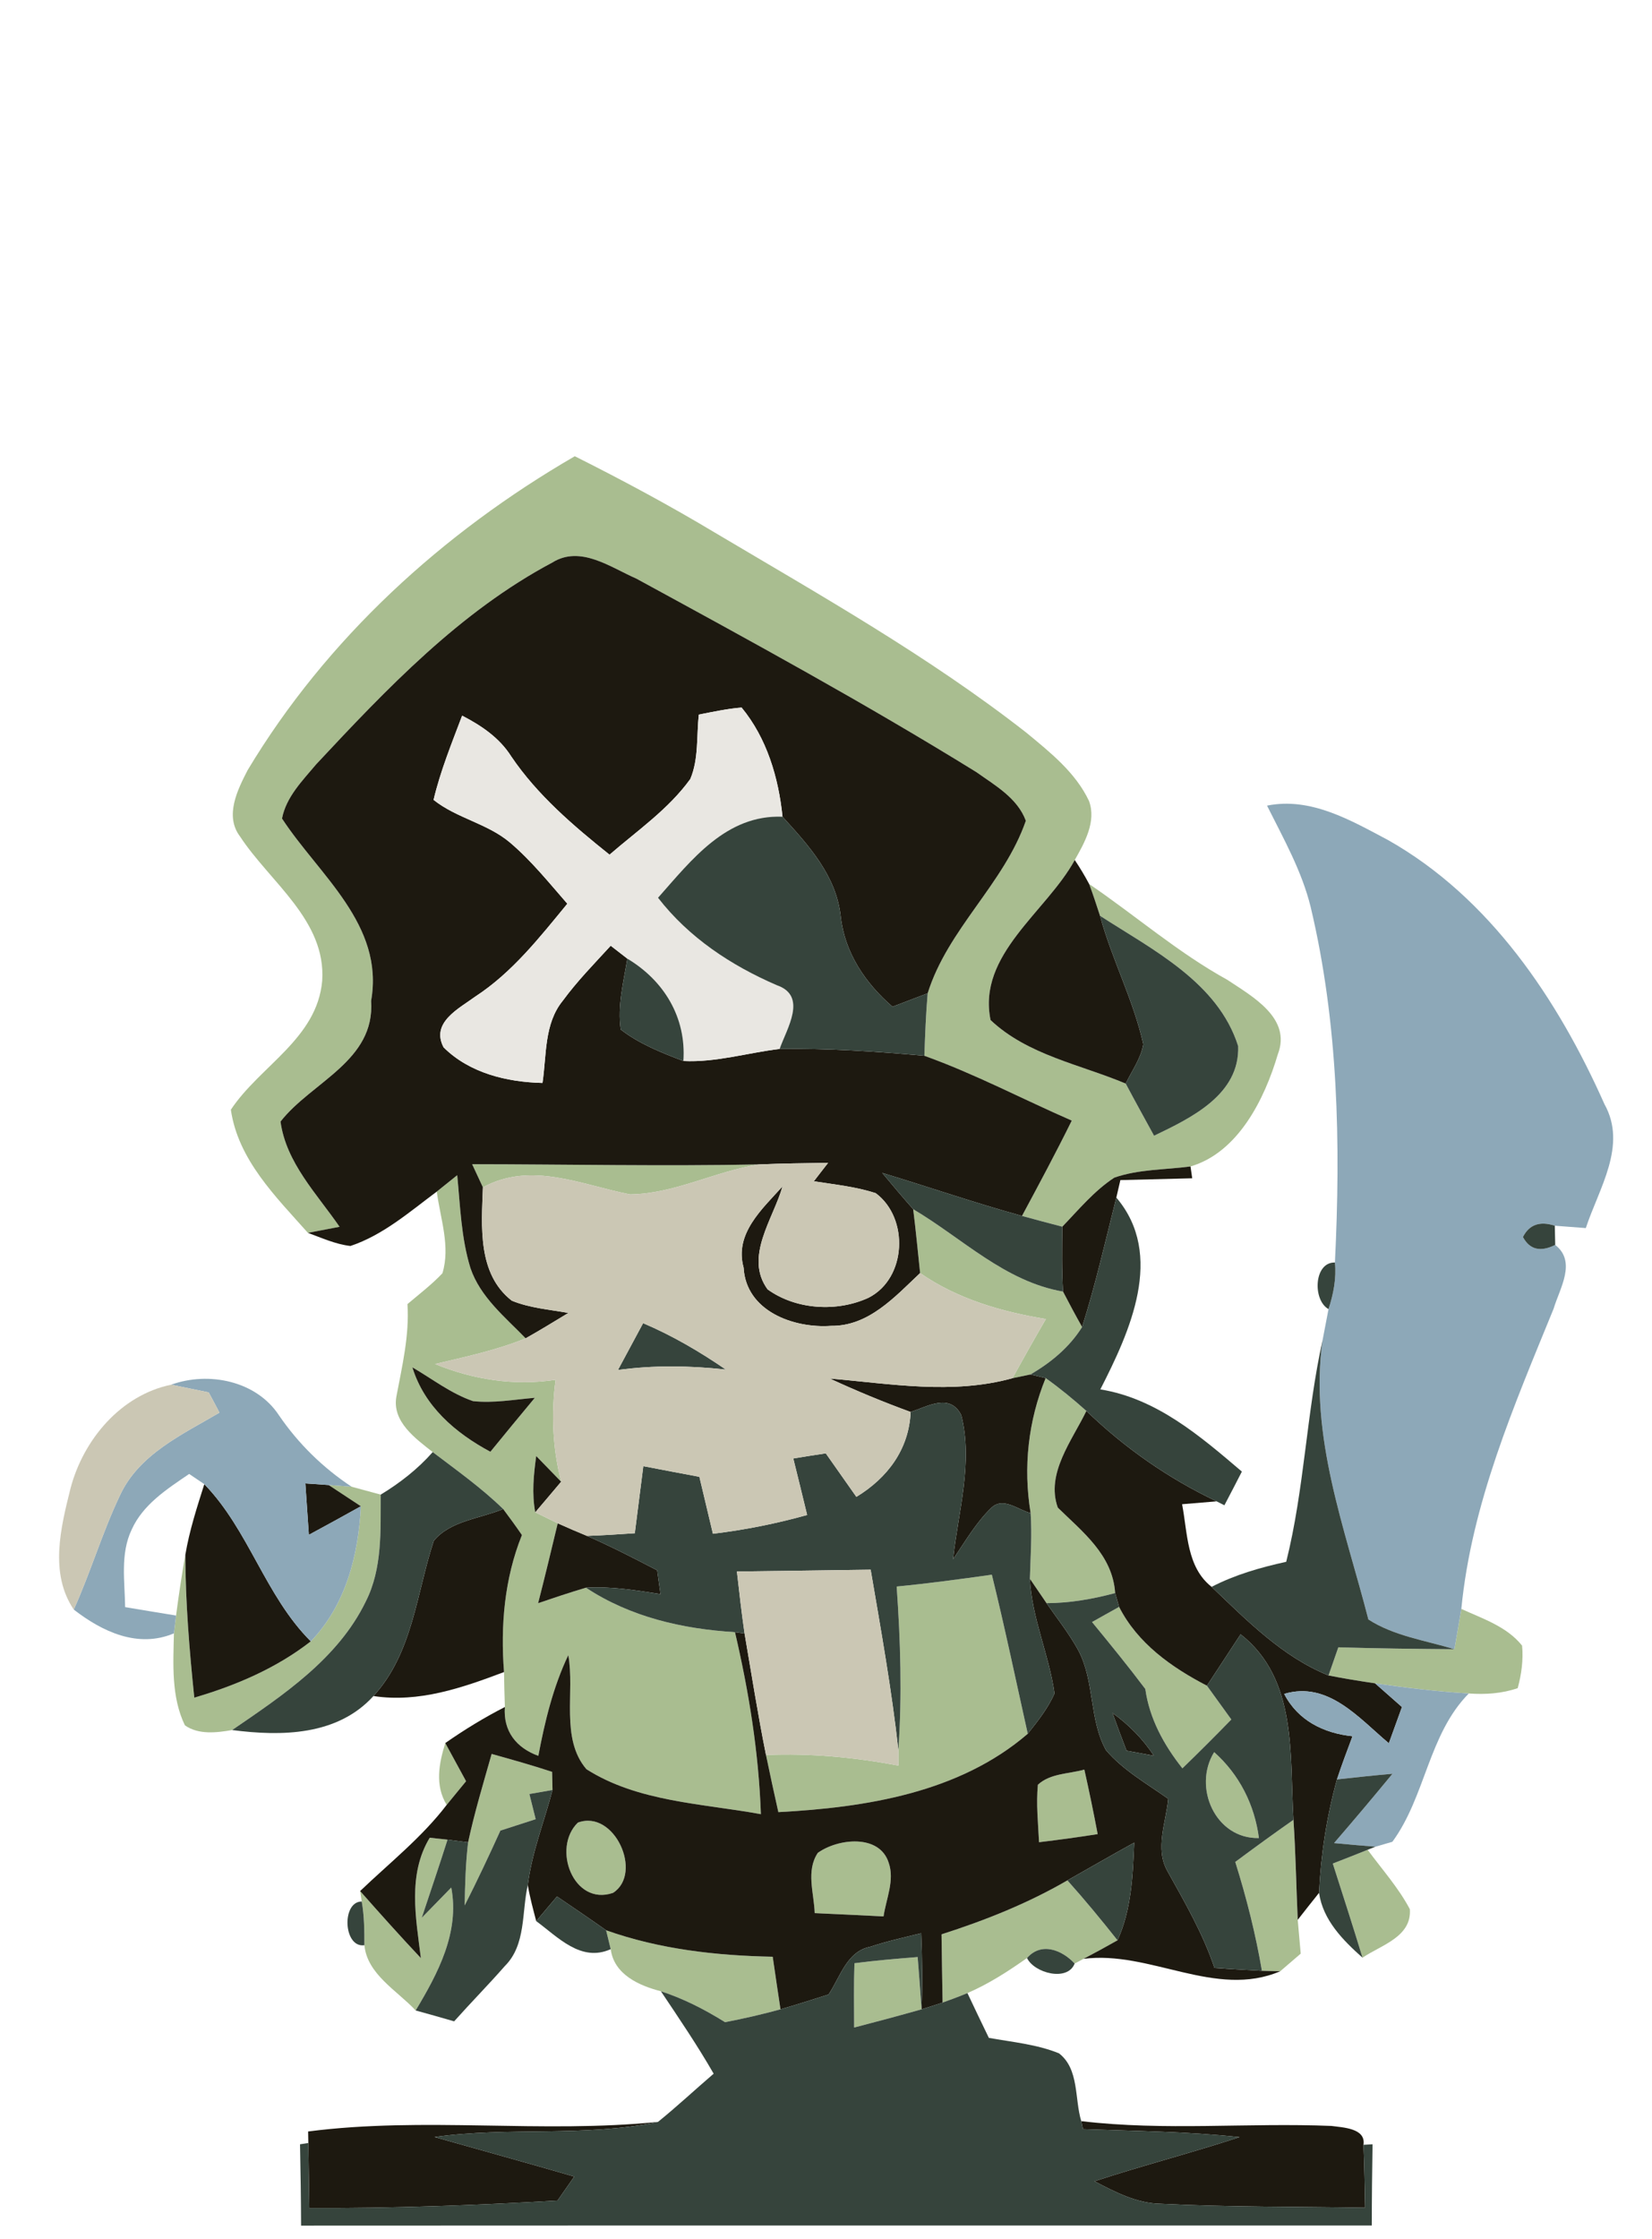 <?xml version="1.0" encoding="UTF-8" ?>
<!DOCTYPE svg PUBLIC "-//W3C//DTD SVG 1.1//EN" "http://www.w3.org/Graphics/SVG/1.1/DTD/svg11.dtd">
<svg width="155pt" height="210pt" viewBox="0 0 155 210" version="1.1" xmlns="http://www.w3.org/2000/svg">
<g id="#a9bd90ff">
<path fill="#a9bd90" opacity="1.00" d=" M 23.23 72.24 C 30.63 59.90 41.53 49.97 53.93 42.79 C 58.38 45.02 62.78 47.38 67.05 49.94 C 77.01 55.85 87.15 61.57 96.29 68.71 C 98.53 70.56 100.92 72.45 102.18 75.13 C 102.88 77.05 101.77 79.02 100.84 80.66 C 98.18 85.53 91.68 89.52 92.94 95.67 C 96.41 98.95 101.34 99.83 105.62 101.63 C 106.49 103.27 107.39 104.89 108.28 106.52 C 111.76 104.85 116.34 102.66 116.17 98.11 C 114.27 92.12 108.14 89.08 103.21 85.89 C 102.88 84.89 102.56 83.89 102.19 82.91 C 106.54 85.87 110.53 89.35 115.16 91.90 C 117.50 93.46 121.21 95.49 119.89 98.89 C 118.65 103.09 116.16 108.10 111.70 109.40 C 109.32 109.72 106.84 109.65 104.55 110.45 C 102.67 111.68 101.22 113.44 99.67 115.05 C 98.41 114.72 97.15 114.39 95.89 114.04 C 97.48 111.08 99.07 108.12 100.56 105.10 C 95.95 103.09 91.47 100.72 86.73 99.02 C 86.80 97.06 86.87 95.11 87.04 93.16 C 88.93 87.11 94.19 82.92 96.25 76.98 C 95.47 74.85 93.36 73.66 91.60 72.41 C 81.20 65.98 70.45 60.12 59.71 54.27 C 57.28 53.21 54.46 51.11 51.82 52.76 C 43.15 57.37 36.29 64.59 29.66 71.69 C 28.38 73.22 26.85 74.74 26.46 76.77 C 29.92 82.07 36.08 86.72 34.82 93.87 C 35.21 99.51 29.24 101.46 26.32 105.19 C 26.84 109.05 29.74 111.98 31.86 115.06 C 31.11 115.20 29.63 115.49 28.89 115.63 C 25.88 112.24 22.34 108.78 21.66 104.08 C 24.39 99.96 29.75 97.42 30.23 91.99 C 30.61 86.32 25.33 82.74 22.52 78.45 C 21.06 76.52 22.28 74.09 23.23 72.24 Z" />
<path fill="#a9bd90" opacity="1.00" d=" M 44.30 109.19 C 53.27 109.20 62.24 109.39 71.20 109.21 C 67.11 109.85 63.28 111.97 59.11 112.02 C 54.54 111.13 49.84 108.89 45.31 111.36 C 44.98 110.64 44.64 109.91 44.30 109.19 Z" />
<path fill="#a9bd90" opacity="1.00" d=" M 40.98 111.76 C 41.62 111.25 42.26 110.73 42.90 110.22 C 43.18 113.13 43.27 116.11 44.14 118.93 C 45.06 121.65 47.38 123.52 49.32 125.52 C 46.59 126.64 43.68 127.25 40.82 127.93 C 44.41 129.40 48.28 130.00 52.13 129.41 C 51.70 132.60 51.85 135.85 52.65 138.97 C 52.07 138.37 50.90 137.16 50.31 136.56 C 50.07 138.30 49.89 140.09 50.22 141.84 C 50.75 142.10 51.80 142.61 52.33 142.87 C 51.73 145.37 51.13 147.87 50.49 150.36 C 51.98 149.86 53.47 149.35 54.98 148.91 C 59.14 151.66 64.04 152.78 68.96 153.08 C 70.27 158.69 71.19 164.39 71.39 170.15 C 65.89 169.14 59.86 169.01 55.02 165.93 C 52.56 163.05 53.95 158.70 53.32 155.23 C 51.90 158.22 51.12 161.44 50.51 164.68 C 48.44 163.93 47.20 162.36 47.37 160.10 C 47.33 159.00 47.31 157.91 47.29 156.82 C 46.95 152.47 47.33 148.05 48.97 143.97 C 48.40 143.14 47.81 142.33 47.21 141.53 C 45.18 139.55 42.85 137.90 40.60 136.19 C 38.99 134.92 36.77 133.34 37.19 130.99 C 37.73 128.12 38.42 125.26 38.23 122.31 C 39.34 121.37 40.51 120.48 41.51 119.42 C 42.28 116.91 41.31 114.27 40.98 111.76 M 38.69 128.24 C 39.82 131.91 42.73 134.40 46.01 136.16 C 47.39 134.47 48.78 132.78 50.18 131.10 C 48.25 131.26 46.32 131.62 44.38 131.41 C 42.31 130.70 40.56 129.33 38.69 128.24 Z" />
<path fill="#a9bd90" opacity="1.00" d=" M 85.68 113.41 C 90.30 116.14 94.25 120.18 99.74 121.14 C 100.32 122.26 100.91 123.36 101.53 124.46 C 100.34 126.36 98.60 127.80 96.68 128.91 C 96.26 129.00 95.42 129.17 95.00 129.26 C 96.02 127.40 97.06 125.55 98.13 123.71 C 93.96 123.03 89.83 121.83 86.33 119.40 C 86.12 117.40 85.93 115.40 85.68 113.41 Z" />
<path fill="#a9bd90" opacity="1.00" d=" M 96.70 141.91 C 95.99 137.62 96.47 133.27 98.11 129.25 C 99.44 130.20 100.71 131.24 101.93 132.33 C 100.60 135.09 98.10 138.20 99.25 141.40 C 101.59 143.69 104.39 145.84 104.63 149.41 C 102.53 149.98 100.37 150.35 98.19 150.36 C 97.80 149.78 97.02 148.64 96.63 148.07 C 96.69 146.01 96.84 143.96 96.70 141.91 Z" />
<path fill="#a9bd90" opacity="1.00" d=" M 30.84 139.28 C 31.38 139.32 32.45 139.40 32.99 139.44 C 33.67 139.63 35.04 140.00 35.72 140.18 C 35.70 143.54 35.89 147.09 34.33 150.18 C 31.73 155.56 26.56 158.99 21.78 162.26 C 20.33 162.51 18.63 162.72 17.35 161.82 C 16.06 159.16 16.25 156.07 16.32 153.19 C 16.37 152.78 16.47 151.94 16.52 151.52 C 16.77 149.61 17.05 147.71 17.39 145.82 C 17.40 150.29 17.77 154.76 18.23 159.22 C 22.13 158.08 25.93 156.46 29.16 153.94 C 32.44 150.54 33.63 145.87 33.86 141.27 C 33.11 140.77 31.60 139.78 30.84 139.28 Z" />
<path fill="#a9bd90" opacity="1.00" d=" M 84.13 148.80 C 87.12 148.51 90.09 148.11 93.06 147.69 C 94.28 152.64 95.32 157.63 96.43 162.61 C 89.99 168.15 81.24 169.52 73.03 169.96 C 72.63 168.18 72.24 166.39 71.87 164.60 C 76.03 164.42 80.19 164.82 84.29 165.59 C 84.29 165.22 84.29 164.49 84.29 164.13 C 84.65 159.02 84.49 153.90 84.13 148.80 Z" />
<path fill="#a9bd90" opacity="1.00" d=" M 102.46 152.13 C 103.09 151.78 104.36 151.06 105.00 150.71 C 106.74 154.13 109.92 156.38 113.24 158.10 C 114.00 159.16 114.77 160.21 115.53 161.27 C 114.02 162.82 112.49 164.35 110.94 165.85 C 109.21 163.67 107.85 161.20 107.46 158.41 C 105.85 156.27 104.16 154.20 102.46 152.13 Z" />
<path fill="#a9bd90" opacity="1.00" d=" M 137.11 150.90 C 139.12 151.82 141.38 152.55 142.81 154.34 C 142.94 155.68 142.75 157.04 142.40 158.33 C 140.93 158.84 139.35 158.94 137.81 158.83 C 134.86 158.65 131.94 158.30 129.02 157.88 C 127.56 157.66 126.10 157.43 124.65 157.14 C 124.88 156.48 125.34 155.16 125.57 154.50 C 129.20 154.61 132.83 154.65 136.46 154.68 C 136.68 153.42 136.90 152.16 137.11 150.90 Z" />
<path fill="#a9bd90" opacity="1.00" d=" M 41.91 169.28 C 40.79 167.44 41.18 165.41 41.78 163.48 C 42.43 164.67 43.08 165.86 43.73 167.06 C 43.12 167.79 42.52 168.54 41.91 169.28 Z" />
<path fill="#a9bd90" opacity="1.00" d=" M 46.13 164.50 C 48.02 165.03 49.92 165.56 51.80 166.18 C 51.81 166.60 51.83 167.45 51.84 167.88 C 51.30 167.97 50.21 168.17 49.67 168.26 C 49.87 169.05 50.06 169.83 50.26 170.62 C 49.16 170.97 48.05 171.33 46.95 171.69 C 45.88 174.05 44.77 176.40 43.60 178.71 C 43.63 176.73 43.69 174.75 43.92 172.79 C 44.52 169.99 45.35 167.25 46.13 164.50 Z" />
<path fill="#a9bd90" opacity="1.00" d=" M 113.92 164.33 C 116.28 166.43 117.71 169.26 118.12 172.39 C 114.03 172.49 111.89 167.61 113.92 164.33 Z" />
<path fill="#a9bd90" opacity="1.00" d=" M 97.38 167.39 C 98.55 166.31 100.28 166.38 101.74 165.97 C 102.19 167.98 102.61 170.00 102.99 172.02 C 101.16 172.31 99.33 172.56 97.49 172.78 C 97.40 170.99 97.21 169.19 97.38 167.39 Z" />
<path fill="#a9bd90" opacity="1.00" d=" M 54.22 170.94 C 57.66 169.67 60.36 175.71 57.52 177.53 C 53.81 178.81 51.75 173.33 54.22 170.94 Z" />
<path fill="#a9bd90" opacity="1.00" d=" M 115.90 174.63 C 117.70 173.29 119.52 171.97 121.36 170.68 C 121.57 173.80 121.62 176.93 121.76 180.06 C 121.83 180.85 121.97 182.44 122.04 183.23 C 121.40 183.78 120.76 184.33 120.12 184.88 C 119.69 184.87 118.83 184.85 118.40 184.84 C 117.81 181.38 116.95 177.98 115.90 174.63 Z" />
<path fill="#a9bd90" opacity="1.00" d=" M 40.32 172.36 C 40.74 172.41 41.57 172.49 41.99 172.54 C 41.21 174.99 40.38 177.43 39.57 179.87 C 40.49 178.92 41.42 177.97 42.34 177.03 C 43.14 181.24 41.09 185.07 39.00 188.56 C 37.27 186.70 34.45 185.17 34.19 182.44 C 34.19 181.07 34.18 179.69 33.94 178.34 L 33.79 177.36 C 35.66 179.48 37.55 181.59 39.49 183.65 C 39.02 179.88 38.23 175.82 40.32 172.36 Z" />
<path fill="#a9bd90" opacity="1.00" d=" M 76.73 173.78 C 78.62 172.42 82.52 171.99 83.38 174.70 C 83.96 176.35 83.14 178.09 82.90 179.74 C 80.75 179.63 78.59 179.53 76.44 179.43 C 76.38 177.56 75.60 175.48 76.73 173.78 Z" />
<path fill="#a9bd90" opacity="1.00" d=" M 125.05 174.78 C 126.14 174.36 127.23 173.93 128.32 173.49 C 129.67 175.33 131.21 177.04 132.28 179.06 C 132.47 181.67 129.57 182.43 127.84 183.61 C 126.94 180.65 125.99 177.72 125.05 174.78 Z" />
<path fill="#a9bd90" opacity="1.00" d=" M 88.34 181.42 C 92.43 180.11 96.43 178.52 100.15 176.36 C 101.78 178.18 103.33 180.06 104.85 181.98 C 103.79 182.58 102.73 183.16 101.66 183.72 L 100.83 184.16 C 99.64 182.88 97.70 182.11 96.36 183.64 C 94.59 184.89 92.76 186.07 90.77 186.93 C 90.00 187.25 89.22 187.54 88.44 187.82 C 88.40 185.68 88.37 183.55 88.34 181.42 Z" />
<path fill="#a9bd90" opacity="1.00" d=" M 56.87 181.04 C 61.88 182.82 67.21 183.42 72.50 183.52 C 72.74 185.17 72.98 186.81 73.23 188.45 C 71.51 188.93 69.78 189.32 68.03 189.66 C 66.14 188.48 64.14 187.45 62.01 186.76 C 59.96 186.23 57.61 185.19 57.30 182.81 C 57.19 182.37 56.98 181.48 56.87 181.04 Z" />
<path fill="#a9bd90" opacity="1.00" d=" M 80.17 184.13 C 82.14 183.87 84.12 183.71 86.10 183.55 C 86.23 185.18 86.35 186.81 86.47 188.45 C 84.37 189.05 82.26 189.61 80.14 190.16 C 80.13 188.15 80.10 186.14 80.17 184.13 Z" />
</g>
<g id="#1d1910ff">
<path fill="#1d1910" opacity="1.00" d=" M 51.82 52.76 C 54.46 51.11 57.28 53.21 59.71 54.27 C 70.45 60.12 81.20 65.98 91.60 72.41 C 93.36 73.66 95.47 74.85 96.25 76.98 C 94.19 82.92 88.93 87.11 87.04 93.16 C 85.94 93.58 84.84 94.00 83.74 94.42 C 81.19 92.21 79.26 89.37 78.88 85.95 C 78.47 82.14 75.88 79.30 73.42 76.60 C 73.05 72.94 71.95 69.23 69.58 66.36 C 68.23 66.47 66.90 66.76 65.57 67.02 C 65.34 69.03 65.57 71.17 64.77 73.06 C 62.73 75.89 59.80 77.90 57.19 80.16 C 53.79 77.44 50.43 74.58 47.97 70.95 C 46.87 69.20 45.16 68.05 43.36 67.12 C 42.38 69.72 41.32 72.31 40.68 75.02 C 42.85 76.75 45.74 77.23 47.86 79.03 C 49.86 80.73 51.51 82.79 53.23 84.76 C 50.63 87.92 48.06 91.21 44.59 93.47 C 43.05 94.60 40.40 95.90 41.62 98.23 C 44.06 100.65 47.56 101.49 50.90 101.57 C 51.29 98.96 51.04 96.01 52.81 93.85 C 54.16 92.01 55.76 90.38 57.30 88.70 C 57.69 89.00 58.47 89.60 58.86 89.91 C 58.50 92.10 57.92 94.32 58.24 96.56 C 59.99 97.91 62.06 98.73 64.12 99.51 C 67.18 99.66 70.13 98.74 73.15 98.38 C 77.68 98.32 82.21 98.61 86.73 99.02 C 91.47 100.72 95.95 103.09 100.56 105.10 C 99.07 108.12 97.48 111.08 95.89 114.04 C 91.48 112.83 87.16 111.33 82.78 110.01 C 83.73 111.15 84.69 112.29 85.68 113.41 C 85.93 115.40 86.12 117.40 86.33 119.40 C 83.97 121.62 81.50 124.40 77.97 124.35 C 74.46 124.60 69.99 122.97 69.77 118.89 C 68.88 115.70 71.52 113.39 73.42 111.27 C 72.56 114.32 69.80 117.88 72.02 120.93 C 74.69 122.85 78.54 123.08 81.50 121.71 C 85.08 119.88 85.30 114.24 82.17 111.91 C 80.29 111.29 78.31 111.10 76.36 110.79 C 76.81 110.21 77.25 109.63 77.70 109.06 C 75.53 109.09 73.37 109.12 71.20 109.21 C 62.24 109.39 53.27 109.20 44.30 109.19 C 44.64 109.91 44.98 110.64 45.31 111.36 C 45.18 115.00 44.78 119.47 48.02 121.99 C 49.70 122.68 51.55 122.82 53.33 123.14 C 52.00 123.94 50.68 124.76 49.32 125.52 C 47.38 123.52 45.06 121.65 44.14 118.93 C 43.27 116.11 43.18 113.13 42.90 110.22 C 42.26 110.73 41.62 111.25 40.98 111.76 C 38.43 113.66 35.94 115.84 32.88 116.86 C 31.48 116.70 30.19 116.10 28.89 115.63 C 29.63 115.49 31.11 115.20 31.86 115.06 C 29.74 111.98 26.84 109.05 26.32 105.19 C 29.24 101.46 35.21 99.51 34.82 93.87 C 36.08 86.72 29.92 82.07 26.46 76.77 C 26.85 74.74 28.38 73.22 29.66 71.69 C 36.29 64.59 43.15 57.37 51.82 52.76 Z" />
<path fill="#1d1910" opacity="1.00" d=" M 92.94 95.67 C 91.68 89.52 98.18 85.53 100.84 80.66 C 101.33 81.39 101.78 82.14 102.19 82.91 C 102.56 83.89 102.88 84.89 103.21 85.89 C 104.32 89.99 106.35 93.79 107.27 97.94 C 107.04 99.29 106.20 100.42 105.62 101.63 C 101.34 99.83 96.41 98.95 92.94 95.67 Z" />
<path fill="#1d1910" opacity="1.00" d=" M 104.55 110.45 C 106.84 109.65 109.32 109.72 111.70 109.40 L 111.86 110.51 C 109.61 110.57 107.37 110.62 105.12 110.68 C 105.03 111.09 104.84 111.91 104.74 112.32 C 103.72 116.38 102.79 120.47 101.53 124.46 C 100.91 123.36 100.32 122.26 99.74 121.14 C 99.61 119.11 99.65 117.08 99.67 115.05 C 101.22 113.44 102.67 111.68 104.55 110.45 Z" />
<path fill="#1d1910" opacity="1.00" d=" M 38.69 128.24 C 40.56 129.33 42.31 130.70 44.38 131.41 C 46.32 131.62 48.25 131.26 50.18 131.10 C 48.78 132.78 47.39 134.47 46.01 136.16 C 42.73 134.40 39.82 131.91 38.69 128.24 Z" />
<path fill="#1d1910" opacity="1.00" d=" M 77.85 129.29 C 83.55 129.78 89.36 130.82 95.00 129.26 C 95.42 129.17 96.26 129.00 96.68 128.91 C 97.04 128.99 97.75 129.16 98.11 129.25 C 96.47 133.27 95.99 137.62 96.70 141.91 C 95.54 141.63 94.16 140.37 93.04 141.39 C 91.58 142.79 90.56 144.58 89.42 146.24 C 89.91 141.78 91.32 137.15 90.19 132.72 C 89.12 130.63 87.05 131.90 85.44 132.43 C 82.87 131.49 80.33 130.44 77.85 129.29 Z" />
<path fill="#1d1910" opacity="1.00" d=" M 99.25 141.40 C 98.10 138.20 100.60 135.09 101.93 132.33 C 105.52 135.80 109.64 138.67 114.15 140.81 C 113.34 140.88 111.72 141.01 110.91 141.08 C 111.43 143.76 111.32 146.98 113.68 148.83 C 117.00 151.99 120.32 155.39 124.65 157.14 C 126.10 157.43 127.56 157.66 129.02 157.88 C 129.86 158.62 130.70 159.36 131.54 160.10 C 131.13 161.23 130.72 162.37 130.31 163.50 C 127.50 161.15 124.62 157.64 120.49 158.87 C 121.78 161.37 124.20 162.56 126.90 162.84 C 126.40 164.18 125.89 165.52 125.44 166.89 C 124.48 170.36 123.93 173.94 123.76 177.53 C 123.09 178.37 122.42 179.21 121.76 180.06 C 121.62 176.93 121.57 173.80 121.36 170.68 C 120.99 164.63 121.76 157.48 116.40 153.28 C 115.34 154.89 114.29 156.50 113.24 158.10 C 109.92 156.38 106.74 154.13 105.00 150.71 C 104.90 150.38 104.72 149.73 104.63 149.41 C 104.39 145.84 101.59 143.69 99.25 141.40 Z" />
<path fill="#1d1910" opacity="1.00" d=" M 50.22 141.84 C 49.89 140.09 50.07 138.30 50.31 136.56 C 50.90 137.16 52.07 138.37 52.65 138.97 C 52.05 139.69 50.83 141.12 50.22 141.84 Z" />
<path fill="#1d1910" opacity="1.00" d=" M 28.65 139.13 C 29.20 139.16 30.30 139.24 30.84 139.28 C 31.60 139.78 33.11 140.77 33.86 141.27 C 32.24 142.17 30.62 143.07 28.98 143.95 C 28.87 142.34 28.76 140.73 28.65 139.13 Z" />
<path fill="#1d1910" opacity="1.00" d=" M 19.17 139.20 C 23.36 143.52 24.88 149.67 29.16 153.94 C 25.93 156.46 22.13 158.08 18.23 159.22 C 17.77 154.76 17.40 150.29 17.39 145.82 C 17.77 143.56 18.48 141.37 19.17 139.20 Z" />
<path fill="#1d1910" opacity="1.00" d=" M 40.70 144.51 C 42.24 142.63 45.05 142.43 47.21 141.53 C 47.81 142.33 48.40 143.14 48.97 143.97 C 47.33 148.05 46.95 152.47 47.29 156.82 C 43.37 158.30 39.29 159.72 35.04 159.07 C 38.73 155.04 39.07 149.45 40.70 144.51 Z" />
<path fill="#1d1910" opacity="1.00" d=" M 52.33 142.87 C 53.24 143.28 54.15 143.67 55.07 144.05 C 57.31 145.03 59.49 146.15 61.66 147.28 C 61.74 147.84 61.89 148.95 61.97 149.51 C 59.66 149.15 57.33 148.77 54.98 148.91 C 53.47 149.35 51.98 149.86 50.49 150.36 C 51.13 147.87 51.73 145.37 52.33 142.87 Z" />
<path fill="#1d1910" opacity="1.00" d=" M 98.94 158.83 C 98.43 155.19 96.81 151.77 96.63 148.07 C 97.02 148.64 97.80 149.78 98.19 150.36 C 99.20 151.81 100.30 153.20 101.16 154.76 C 102.72 157.67 102.17 161.26 103.77 164.15 C 105.39 166.04 107.60 167.28 109.61 168.71 C 109.40 170.93 108.34 173.40 109.54 175.50 C 111.18 178.44 112.87 181.36 113.95 184.57 C 115.43 184.68 116.91 184.76 118.40 184.84 C 118.83 184.85 119.69 184.87 120.12 184.88 C 114.06 187.48 107.89 182.91 101.66 183.72 C 102.73 183.16 103.79 182.58 104.85 181.98 C 106.16 179.11 106.29 175.92 106.42 172.82 C 104.31 173.98 102.24 175.18 100.15 176.36 C 96.43 178.52 92.43 180.11 88.34 181.42 C 88.37 183.55 88.40 185.68 88.44 187.82 C 87.79 188.04 87.13 188.25 86.47 188.45 C 86.56 186.07 86.53 183.69 86.43 181.32 C 84.82 181.71 83.21 182.07 81.64 182.59 C 79.45 183.02 78.83 185.44 77.74 187.06 C 76.24 187.54 74.74 188.02 73.23 188.45 C 72.98 186.81 72.74 185.17 72.50 183.52 C 67.21 183.42 61.88 182.82 56.87 181.04 C 55.34 179.96 53.80 178.91 52.26 177.87 C 51.77 178.44 50.80 179.60 50.31 180.18 C 50.02 179.06 49.71 177.94 49.52 176.80 C 49.90 173.73 51.07 170.85 51.84 167.88 C 51.83 167.45 51.81 166.60 51.80 166.18 C 49.92 165.56 48.02 165.03 46.13 164.50 C 45.35 167.25 44.52 169.99 43.92 172.79 C 43.43 172.73 42.47 172.60 41.99 172.54 C 41.57 172.49 40.74 172.41 40.32 172.36 C 38.23 175.82 39.02 179.88 39.49 183.65 C 37.55 181.59 35.66 179.48 33.79 177.36 C 36.55 174.72 39.58 172.33 41.91 169.28 C 42.52 168.54 43.12 167.79 43.73 167.06 C 43.08 165.86 42.43 164.67 41.78 163.48 C 43.57 162.23 45.43 161.09 47.37 160.10 C 47.20 162.36 48.44 163.93 50.51 164.68 C 51.12 161.44 51.90 158.22 53.32 155.23 C 53.95 158.70 52.56 163.05 55.02 165.93 C 59.86 169.01 65.89 169.14 71.39 170.15 C 71.19 164.39 70.27 158.69 68.96 153.08 L 69.86 153.21 C 70.51 157.01 71.11 160.82 71.87 164.60 C 72.24 166.39 72.63 168.18 73.03 169.96 C 81.24 169.52 89.99 168.15 96.43 162.61 C 97.37 161.42 98.33 160.22 98.94 158.83 M 97.38 167.39 C 97.21 169.19 97.40 170.99 97.49 172.78 C 99.33 172.56 101.16 172.31 102.99 172.02 C 102.61 170.00 102.19 167.98 101.74 165.97 C 100.28 166.38 98.55 166.31 97.38 167.39 M 54.22 170.94 C 51.75 173.33 53.81 178.81 57.52 177.53 C 60.36 175.71 57.66 169.67 54.22 170.94 M 76.73 173.78 C 75.60 175.48 76.38 177.56 76.44 179.43 C 78.59 179.53 80.75 179.63 82.90 179.74 C 83.14 178.09 83.96 176.35 83.38 174.70 C 82.52 171.99 78.62 172.42 76.73 173.78 Z" />
<path fill="#1d1910" opacity="1.00" d=" M 104.38 160.66 C 105.91 161.75 107.23 163.10 108.27 164.67 C 107.62 164.55 106.34 164.32 105.70 164.20 C 105.25 163.02 104.80 161.84 104.38 160.66 Z" />
<path fill="#1d1910" opacity="1.00" d=" M 28.91 199.91 C 39.80 198.50 50.82 200.12 61.74 199.01 C 54.84 200.47 47.73 199.44 40.77 200.43 C 45.14 201.67 49.52 202.87 53.88 204.14 C 53.36 204.89 52.83 205.64 52.31 206.39 C 44.55 206.84 36.79 207.12 29.02 207.09 C 28.99 205.05 28.96 203.02 28.93 200.99 L 28.91 199.91 Z" />
<path fill="#1d1910" opacity="1.00" d=" M 101.45 198.94 C 109.25 199.87 117.11 199.07 124.93 199.39 C 125.98 199.54 128.17 199.59 127.93 201.16 C 128.02 203.12 128.04 205.09 128.08 207.06 C 121.68 206.95 115.28 207.01 108.89 206.69 C 106.64 206.65 104.63 205.59 102.69 204.58 C 107.19 203.10 111.79 201.92 116.30 200.44 C 111.42 199.91 106.51 199.87 101.61 199.69 L 101.45 198.94 Z" />
</g>
<g id="#e9e7e2ff">
<path fill="#e9e7e2" opacity="1.00" d=" M 65.57 67.02 C 66.90 66.76 68.23 66.47 69.58 66.36 C 71.95 69.23 73.05 72.94 73.42 76.60 C 68.13 76.39 64.88 80.66 61.74 84.20 C 64.64 87.94 68.58 90.54 72.88 92.40 C 75.81 93.41 73.81 96.48 73.15 98.38 C 70.13 98.74 67.18 99.66 64.12 99.51 C 64.40 95.42 62.30 91.97 58.86 89.91 C 58.47 89.60 57.69 89.00 57.30 88.70 C 55.76 90.38 54.16 92.01 52.81 93.85 C 51.04 96.01 51.29 98.96 50.90 101.57 C 47.56 101.49 44.06 100.65 41.62 98.23 C 40.40 95.90 43.05 94.60 44.59 93.47 C 48.06 91.21 50.63 87.92 53.23 84.76 C 51.51 82.79 49.86 80.73 47.86 79.03 C 45.74 77.23 42.85 76.75 40.68 75.02 C 41.32 72.31 42.38 69.72 43.36 67.12 C 45.16 68.05 46.87 69.20 47.97 70.95 C 50.43 74.58 53.79 77.44 57.19 80.16 C 59.80 77.90 62.73 75.89 64.77 73.06 C 65.57 71.17 65.34 69.03 65.57 67.02 Z" />
</g>
<g id="#8da8b8ff">
<path fill="#8da8b8" opacity="1.00" d=" M 118.88 75.56 C 122.98 74.73 126.74 76.94 130.22 78.78 C 139.79 84.18 146.17 93.74 150.54 103.56 C 152.71 107.45 150.01 111.47 148.79 115.18 C 148.06 115.13 146.61 115.02 145.88 114.96 C 144.48 114.50 143.48 114.85 142.89 116.02 C 143.53 117.21 144.53 117.45 145.92 116.76 C 147.95 118.35 146.34 120.83 145.77 122.74 C 142.06 131.83 138.07 141.01 137.11 150.90 C 136.90 152.16 136.68 153.42 136.46 154.68 C 133.75 153.85 130.81 153.45 128.39 151.89 C 126.19 143.33 122.83 134.72 124.09 125.70 C 124.23 124.97 124.51 123.51 124.65 122.78 C 125.11 121.37 125.40 119.89 125.25 118.41 C 125.80 107.25 125.57 95.97 122.97 85.05 C 122.14 81.68 120.42 78.64 118.88 75.56 Z" />
<path fill="#8da8b8" opacity="1.00" d=" M 16.06 129.87 C 19.57 128.60 24.05 129.50 26.18 132.75 C 28.00 135.41 30.30 137.66 32.99 139.44 C 32.45 139.40 31.38 139.32 30.84 139.28 C 30.30 139.24 29.20 139.16 28.65 139.13 C 28.76 140.73 28.87 142.34 28.98 143.95 C 30.62 143.07 32.24 142.17 33.86 141.27 C 33.63 145.87 32.44 150.54 29.16 153.94 C 24.88 149.67 23.36 143.52 19.17 139.20 C 18.81 138.96 18.10 138.48 17.75 138.24 C 15.68 139.65 13.41 141.10 12.35 143.47 C 11.27 145.74 11.71 148.32 11.74 150.73 C 13.33 151.00 14.93 151.26 16.52 151.52 C 16.47 151.94 16.37 152.78 16.32 153.19 C 12.94 154.62 9.59 153.03 6.92 150.96 C 8.50 147.46 9.59 143.75 11.24 140.28 C 13.02 136.39 17.11 134.54 20.59 132.49 C 20.26 131.85 19.92 131.22 19.58 130.59 C 18.40 130.35 17.23 130.11 16.06 129.87 Z" />
<path fill="#8da8b8" opacity="1.00" d=" M 120.49 158.87 C 124.62 157.64 127.50 161.15 130.31 163.50 C 130.72 162.37 131.13 161.23 131.54 160.10 C 130.70 159.36 129.86 158.62 129.02 157.88 C 131.94 158.30 134.86 158.65 137.81 158.83 C 134.02 162.67 133.76 168.49 130.64 172.74 C 130.25 172.86 129.45 173.08 129.06 173.20 C 127.76 173.10 126.46 172.99 125.17 172.86 C 127.02 170.72 128.85 168.55 130.65 166.36 C 128.91 166.51 127.18 166.70 125.44 166.89 C 125.89 165.52 126.40 164.18 126.90 162.84 C 124.20 162.56 121.78 161.37 120.49 158.87 Z" />
</g>
<g id="#36443cff">
<path fill="#36443c" opacity="1.00" d=" M 61.74 84.20 C 64.88 80.66 68.13 76.39 73.42 76.60 C 75.88 79.30 78.47 82.14 78.88 85.95 C 79.26 89.37 81.19 92.21 83.74 94.42 C 84.84 94.00 85.94 93.58 87.04 93.16 C 86.87 95.11 86.80 97.06 86.73 99.02 C 82.21 98.61 77.68 98.32 73.15 98.38 C 73.81 96.48 75.81 93.41 72.88 92.40 C 68.58 90.54 64.64 87.94 61.74 84.20 Z" />
<path fill="#36443c" opacity="1.00" d=" M 103.21 85.89 C 108.14 89.08 114.27 92.12 116.17 98.11 C 116.34 102.66 111.76 104.85 108.28 106.52 C 107.39 104.89 106.49 103.27 105.62 101.63 C 106.20 100.42 107.04 99.29 107.27 97.94 C 106.35 93.79 104.32 89.99 103.21 85.89 Z" />
<path fill="#36443c" opacity="1.00" d=" M 58.86 89.91 C 62.30 91.97 64.40 95.42 64.12 99.51 C 62.06 98.73 59.99 97.91 58.24 96.56 C 57.92 94.32 58.50 92.10 58.86 89.91 Z" />
<path fill="#36443c" opacity="1.00" d=" M 82.78 110.01 C 87.16 111.33 91.48 112.83 95.89 114.04 C 97.15 114.39 98.41 114.72 99.67 115.05 C 99.65 117.08 99.61 119.11 99.74 121.14 C 94.25 120.18 90.30 116.14 85.68 113.41 C 84.69 112.29 83.73 111.15 82.78 110.01 Z" />
<path fill="#36443c" opacity="1.00" d=" M 101.53 124.46 C 102.79 120.47 103.72 116.38 104.74 112.32 C 109.32 117.71 106.00 124.91 103.24 130.31 C 108.51 131.16 112.60 134.68 116.52 138.02 C 115.98 139.08 115.43 140.13 114.88 141.18 L 114.15 140.81 C 109.64 138.67 105.52 135.80 101.93 132.33 C 100.71 131.24 99.44 130.20 98.11 129.25 C 97.75 129.16 97.04 128.99 96.68 128.91 C 98.60 127.80 100.34 126.36 101.53 124.46 Z" />
<path fill="#36443c" opacity="1.00" d=" M 142.89 116.02 C 143.48 114.85 144.48 114.50 145.88 114.96 C 145.89 115.41 145.91 116.31 145.92 116.76 C 144.53 117.45 143.53 117.21 142.89 116.02 Z" />
<path fill="#36443c" opacity="1.00" d=" M 124.65 122.78 C 123.14 121.94 123.27 118.36 125.25 118.41 C 125.40 119.89 125.11 121.37 124.65 122.78 Z" />
<path fill="#36443c" opacity="1.00" d=" M 60.34 124.10 C 63.08 125.26 65.65 126.77 68.10 128.45 C 64.73 128.08 61.34 128.03 57.98 128.49 C 58.77 127.03 59.56 125.56 60.34 124.10 Z" />
<path fill="#36443c" opacity="1.00" d=" M 120.68 146.48 C 122.39 139.64 122.57 132.56 124.09 125.70 C 122.83 134.72 126.19 143.33 128.39 151.89 C 130.81 153.45 133.75 153.85 136.46 154.68 C 132.83 154.65 129.20 154.61 125.57 154.50 C 125.34 155.16 124.88 156.48 124.65 157.14 C 120.32 155.39 117.00 151.99 113.68 148.83 C 115.88 147.69 118.27 147.01 120.68 146.48 Z" />
<path fill="#36443c" opacity="1.00" d=" M 85.44 132.43 C 87.05 131.90 89.12 130.63 90.19 132.72 C 91.32 137.15 89.91 141.78 89.42 146.24 C 90.56 144.58 91.58 142.79 93.04 141.39 C 94.16 140.37 95.54 141.63 96.70 141.91 C 96.84 143.96 96.69 146.01 96.63 148.07 C 96.81 151.77 98.43 155.19 98.94 158.83 C 98.33 160.22 97.37 161.42 96.43 162.61 C 95.32 157.63 94.28 152.64 93.06 147.69 C 90.09 148.11 87.12 148.51 84.13 148.80 C 84.49 153.90 84.65 159.02 84.29 164.13 C 83.66 158.46 82.65 152.84 81.69 147.22 C 77.51 147.29 73.33 147.33 69.14 147.39 C 69.36 149.33 69.58 151.27 69.86 153.21 L 68.96 153.08 C 64.04 152.78 59.14 151.66 54.98 148.91 C 57.33 148.77 59.66 149.15 61.97 149.51 C 61.89 148.95 61.74 147.84 61.66 147.28 C 59.49 146.15 57.31 145.03 55.07 144.05 C 56.57 144.00 58.06 143.90 59.56 143.80 C 59.83 141.70 60.10 139.60 60.36 137.51 C 62.11 137.85 63.86 138.18 65.62 138.51 C 66.04 140.28 66.47 142.07 66.89 143.85 C 69.88 143.49 72.83 142.90 75.73 142.09 C 75.30 140.32 74.87 138.55 74.43 136.79 C 75.45 136.62 76.47 136.46 77.48 136.31 C 78.44 137.67 79.39 139.03 80.35 140.39 C 83.26 138.62 85.29 135.94 85.44 132.43 Z" />
<path fill="#36443c" opacity="1.00" d=" M 40.60 136.19 C 42.85 137.90 45.18 139.55 47.21 141.53 C 45.05 142.43 42.24 142.63 40.70 144.51 C 39.07 149.45 38.73 155.04 35.04 159.07 C 31.65 162.80 26.41 162.86 21.78 162.26 C 26.56 158.99 31.73 155.56 34.33 150.18 C 35.89 147.09 35.70 143.54 35.72 140.18 C 37.52 139.09 39.20 137.78 40.60 136.19 Z" />
<path fill="#36443c" opacity="1.00" d=" M 98.19 150.36 C 100.37 150.35 102.53 149.98 104.63 149.41 C 104.72 149.73 104.90 150.38 105.00 150.71 C 104.36 151.06 103.09 151.78 102.46 152.13 C 104.16 154.20 105.85 156.27 107.46 158.41 C 107.85 161.20 109.21 163.67 110.94 165.85 C 112.49 164.35 114.02 162.82 115.53 161.27 C 114.77 160.21 114.00 159.16 113.24 158.10 C 114.29 156.50 115.34 154.89 116.40 153.28 C 121.76 157.48 120.99 164.63 121.36 170.68 C 119.52 171.97 117.70 173.29 115.90 174.63 C 116.95 177.98 117.81 181.38 118.40 184.84 C 116.91 184.76 115.43 184.68 113.95 184.57 C 112.87 181.36 111.18 178.44 109.54 175.50 C 108.34 173.40 109.40 170.93 109.61 168.71 C 107.60 167.28 105.39 166.04 103.77 164.15 C 102.17 161.26 102.72 157.67 101.16 154.76 C 100.30 153.20 99.20 151.81 98.19 150.36 M 104.38 160.66 C 104.80 161.84 105.25 163.02 105.70 164.20 C 106.34 164.32 107.62 164.55 108.27 164.67 C 107.23 163.10 105.91 161.75 104.38 160.66 M 113.92 164.33 C 111.89 167.61 114.03 172.49 118.12 172.39 C 117.71 169.26 116.28 166.43 113.92 164.33 Z" />
<path fill="#36443c" opacity="1.00" d=" M 125.44 166.89 C 127.18 166.70 128.91 166.51 130.65 166.36 C 128.85 168.55 127.02 170.72 125.17 172.86 C 126.46 172.99 127.76 173.10 129.06 173.20 L 128.32 173.49 C 127.23 173.93 126.14 174.36 125.05 174.78 C 125.99 177.72 126.94 180.65 127.84 183.61 C 126.00 181.97 124.13 180.09 123.76 177.53 C 123.93 173.94 124.48 170.36 125.44 166.89 Z" />
<path fill="#36443c" opacity="1.00" d=" M 49.67 168.26 C 50.21 168.17 51.30 167.97 51.84 167.88 C 51.07 170.85 49.90 173.73 49.52 176.80 C 48.94 179.34 49.37 182.40 47.37 184.39 C 45.82 186.16 44.17 187.83 42.61 189.58 C 41.41 189.23 40.20 188.89 39.00 188.56 C 41.09 185.07 43.14 181.24 42.34 177.03 C 41.42 177.97 40.49 178.92 39.57 179.87 C 40.38 177.43 41.21 174.99 41.99 172.54 C 42.47 172.60 43.43 172.73 43.92 172.79 C 43.69 174.75 43.63 176.73 43.60 178.71 C 44.77 176.40 45.88 174.05 46.95 171.69 C 48.05 171.33 49.16 170.97 50.26 170.62 C 50.06 169.83 49.87 169.05 49.67 168.26 Z" />
<path fill="#36443c" opacity="1.00" d=" M 100.15 176.36 C 102.24 175.18 104.31 173.98 106.42 172.82 C 106.29 175.92 106.16 179.11 104.85 181.98 C 103.33 180.06 101.78 178.18 100.15 176.36 Z" />
<path fill="#36443c" opacity="1.00" d=" M 34.19 182.44 C 32.21 182.72 32.03 178.34 33.94 178.34 C 34.18 179.69 34.19 181.07 34.19 182.44 Z" />
<path fill="#36443c" opacity="1.00" d=" M 50.31 180.18 C 50.80 179.60 51.77 178.44 52.26 177.87 C 53.80 178.91 55.34 179.96 56.87 181.04 C 56.98 181.48 57.19 182.37 57.30 182.81 C 54.51 184.07 52.34 181.67 50.31 180.18 Z" />
<path fill="#36443c" opacity="1.00" d=" M 81.64 182.59 C 83.21 182.07 84.82 181.71 86.43 181.32 C 86.53 183.69 86.56 186.07 86.47 188.45 C 86.35 186.81 86.23 185.18 86.10 183.55 C 84.12 183.71 82.14 183.87 80.17 184.13 C 80.10 186.14 80.13 188.15 80.14 190.16 C 82.26 189.61 84.37 189.05 86.47 188.45 C 87.13 188.25 87.79 188.04 88.44 187.82 C 89.22 187.54 90.00 187.25 90.77 186.93 C 91.43 188.33 92.10 189.73 92.78 191.13 C 94.99 191.53 97.27 191.73 99.36 192.58 C 101.27 194.06 100.81 196.85 101.45 198.94 L 101.61 199.69 C 106.51 199.87 111.42 199.91 116.30 200.44 C 111.79 201.92 107.19 203.10 102.69 204.58 C 104.63 205.59 106.64 206.65 108.89 206.69 C 115.28 207.01 121.68 206.95 128.08 207.06 C 128.04 205.09 128.02 203.12 127.93 201.16 L 128.78 201.11 C 128.74 203.65 128.71 206.19 128.71 208.73 C 95.22 208.74 61.74 208.72 28.25 208.74 C 28.24 206.19 28.20 203.65 28.15 201.11 L 28.93 200.99 C 28.96 203.02 28.99 205.05 29.02 207.09 C 36.79 207.12 44.55 206.84 52.31 206.39 C 52.83 205.64 53.36 204.89 53.88 204.14 C 49.52 202.87 45.14 201.67 40.77 200.43 C 47.73 199.44 54.84 200.47 61.74 199.01 C 63.53 197.56 65.21 195.99 66.96 194.49 C 65.43 191.83 63.71 189.30 62.01 186.76 C 64.14 187.45 66.14 188.48 68.03 189.66 C 69.78 189.32 71.51 188.93 73.23 188.45 C 74.74 188.02 76.24 187.54 77.74 187.06 C 78.83 185.44 79.45 183.02 81.64 182.59 Z" />
<path fill="#36443c" opacity="1.00" d=" M 96.36 183.64 C 97.70 182.11 99.64 182.88 100.83 184.16 C 100.16 185.89 97.03 185.05 96.36 183.64 Z" />
</g>
<g id="#cbc7b4ff">
<path fill="#cbc7b4" opacity="1.00" d=" M 71.20 109.21 C 73.37 109.12 75.53 109.09 77.70 109.06 C 77.25 109.63 76.81 110.21 76.36 110.79 C 78.31 111.10 80.29 111.29 82.17 111.91 C 85.30 114.24 85.08 119.88 81.50 121.71 C 78.54 123.08 74.69 122.85 72.02 120.93 C 69.80 117.88 72.56 114.32 73.42 111.27 C 71.52 113.39 68.88 115.70 69.77 118.89 C 69.99 122.97 74.46 124.60 77.97 124.35 C 81.50 124.40 83.97 121.62 86.33 119.40 C 89.83 121.83 93.96 123.03 98.13 123.71 C 97.06 125.55 96.02 127.40 95.00 129.26 C 89.36 130.82 83.55 129.78 77.85 129.29 C 80.33 130.44 82.87 131.49 85.44 132.43 C 85.29 135.94 83.26 138.62 80.35 140.39 C 79.39 139.03 78.44 137.67 77.48 136.31 C 76.47 136.46 75.45 136.62 74.43 136.79 C 74.87 138.55 75.30 140.32 75.73 142.09 C 72.83 142.90 69.88 143.49 66.89 143.85 C 66.47 142.07 66.04 140.28 65.62 138.51 C 63.86 138.18 62.11 137.85 60.36 137.51 C 60.10 139.60 59.83 141.70 59.56 143.80 C 58.06 143.90 56.57 144.00 55.07 144.05 C 54.15 143.67 53.24 143.28 52.33 142.87 C 51.80 142.61 50.75 142.10 50.22 141.84 C 50.83 141.12 52.05 139.69 52.65 138.97 C 51.85 135.85 51.70 132.60 52.13 129.41 C 48.28 130.00 44.41 129.40 40.82 127.93 C 43.68 127.25 46.59 126.64 49.32 125.52 C 50.68 124.76 52.00 123.94 53.33 123.14 C 51.55 122.82 49.70 122.68 48.02 121.99 C 44.78 119.47 45.18 115.00 45.31 111.36 C 49.84 108.89 54.54 111.13 59.11 112.02 C 63.28 111.97 67.11 109.85 71.20 109.21 M 60.34 124.10 C 59.56 125.56 58.77 127.03 57.98 128.49 C 61.34 128.03 64.73 128.08 68.10 128.45 C 65.65 126.77 63.08 125.26 60.34 124.10 Z" />
<path fill="#cbc7b4" opacity="1.00" d=" M 6.62 139.58 C 7.82 135.03 11.32 130.85 16.06 129.87 C 17.23 130.11 18.40 130.35 19.58 130.59 C 19.92 131.22 20.26 131.85 20.59 132.49 C 17.11 134.54 13.02 136.39 11.24 140.28 C 9.59 143.75 8.50 147.46 6.92 150.96 C 4.62 147.55 5.70 143.26 6.62 139.58 Z" />
<path fill="#cbc7b4" opacity="1.00" d=" M 69.14 147.39 C 73.33 147.33 77.51 147.29 81.69 147.22 C 82.65 152.84 83.66 158.46 84.29 164.13 C 84.29 164.49 84.29 165.22 84.29 165.59 C 80.19 164.82 76.03 164.42 71.87 164.60 C 71.11 160.82 70.51 157.01 69.86 153.21 C 69.58 151.27 69.36 149.33 69.14 147.39 Z" />
</g>
</svg>

